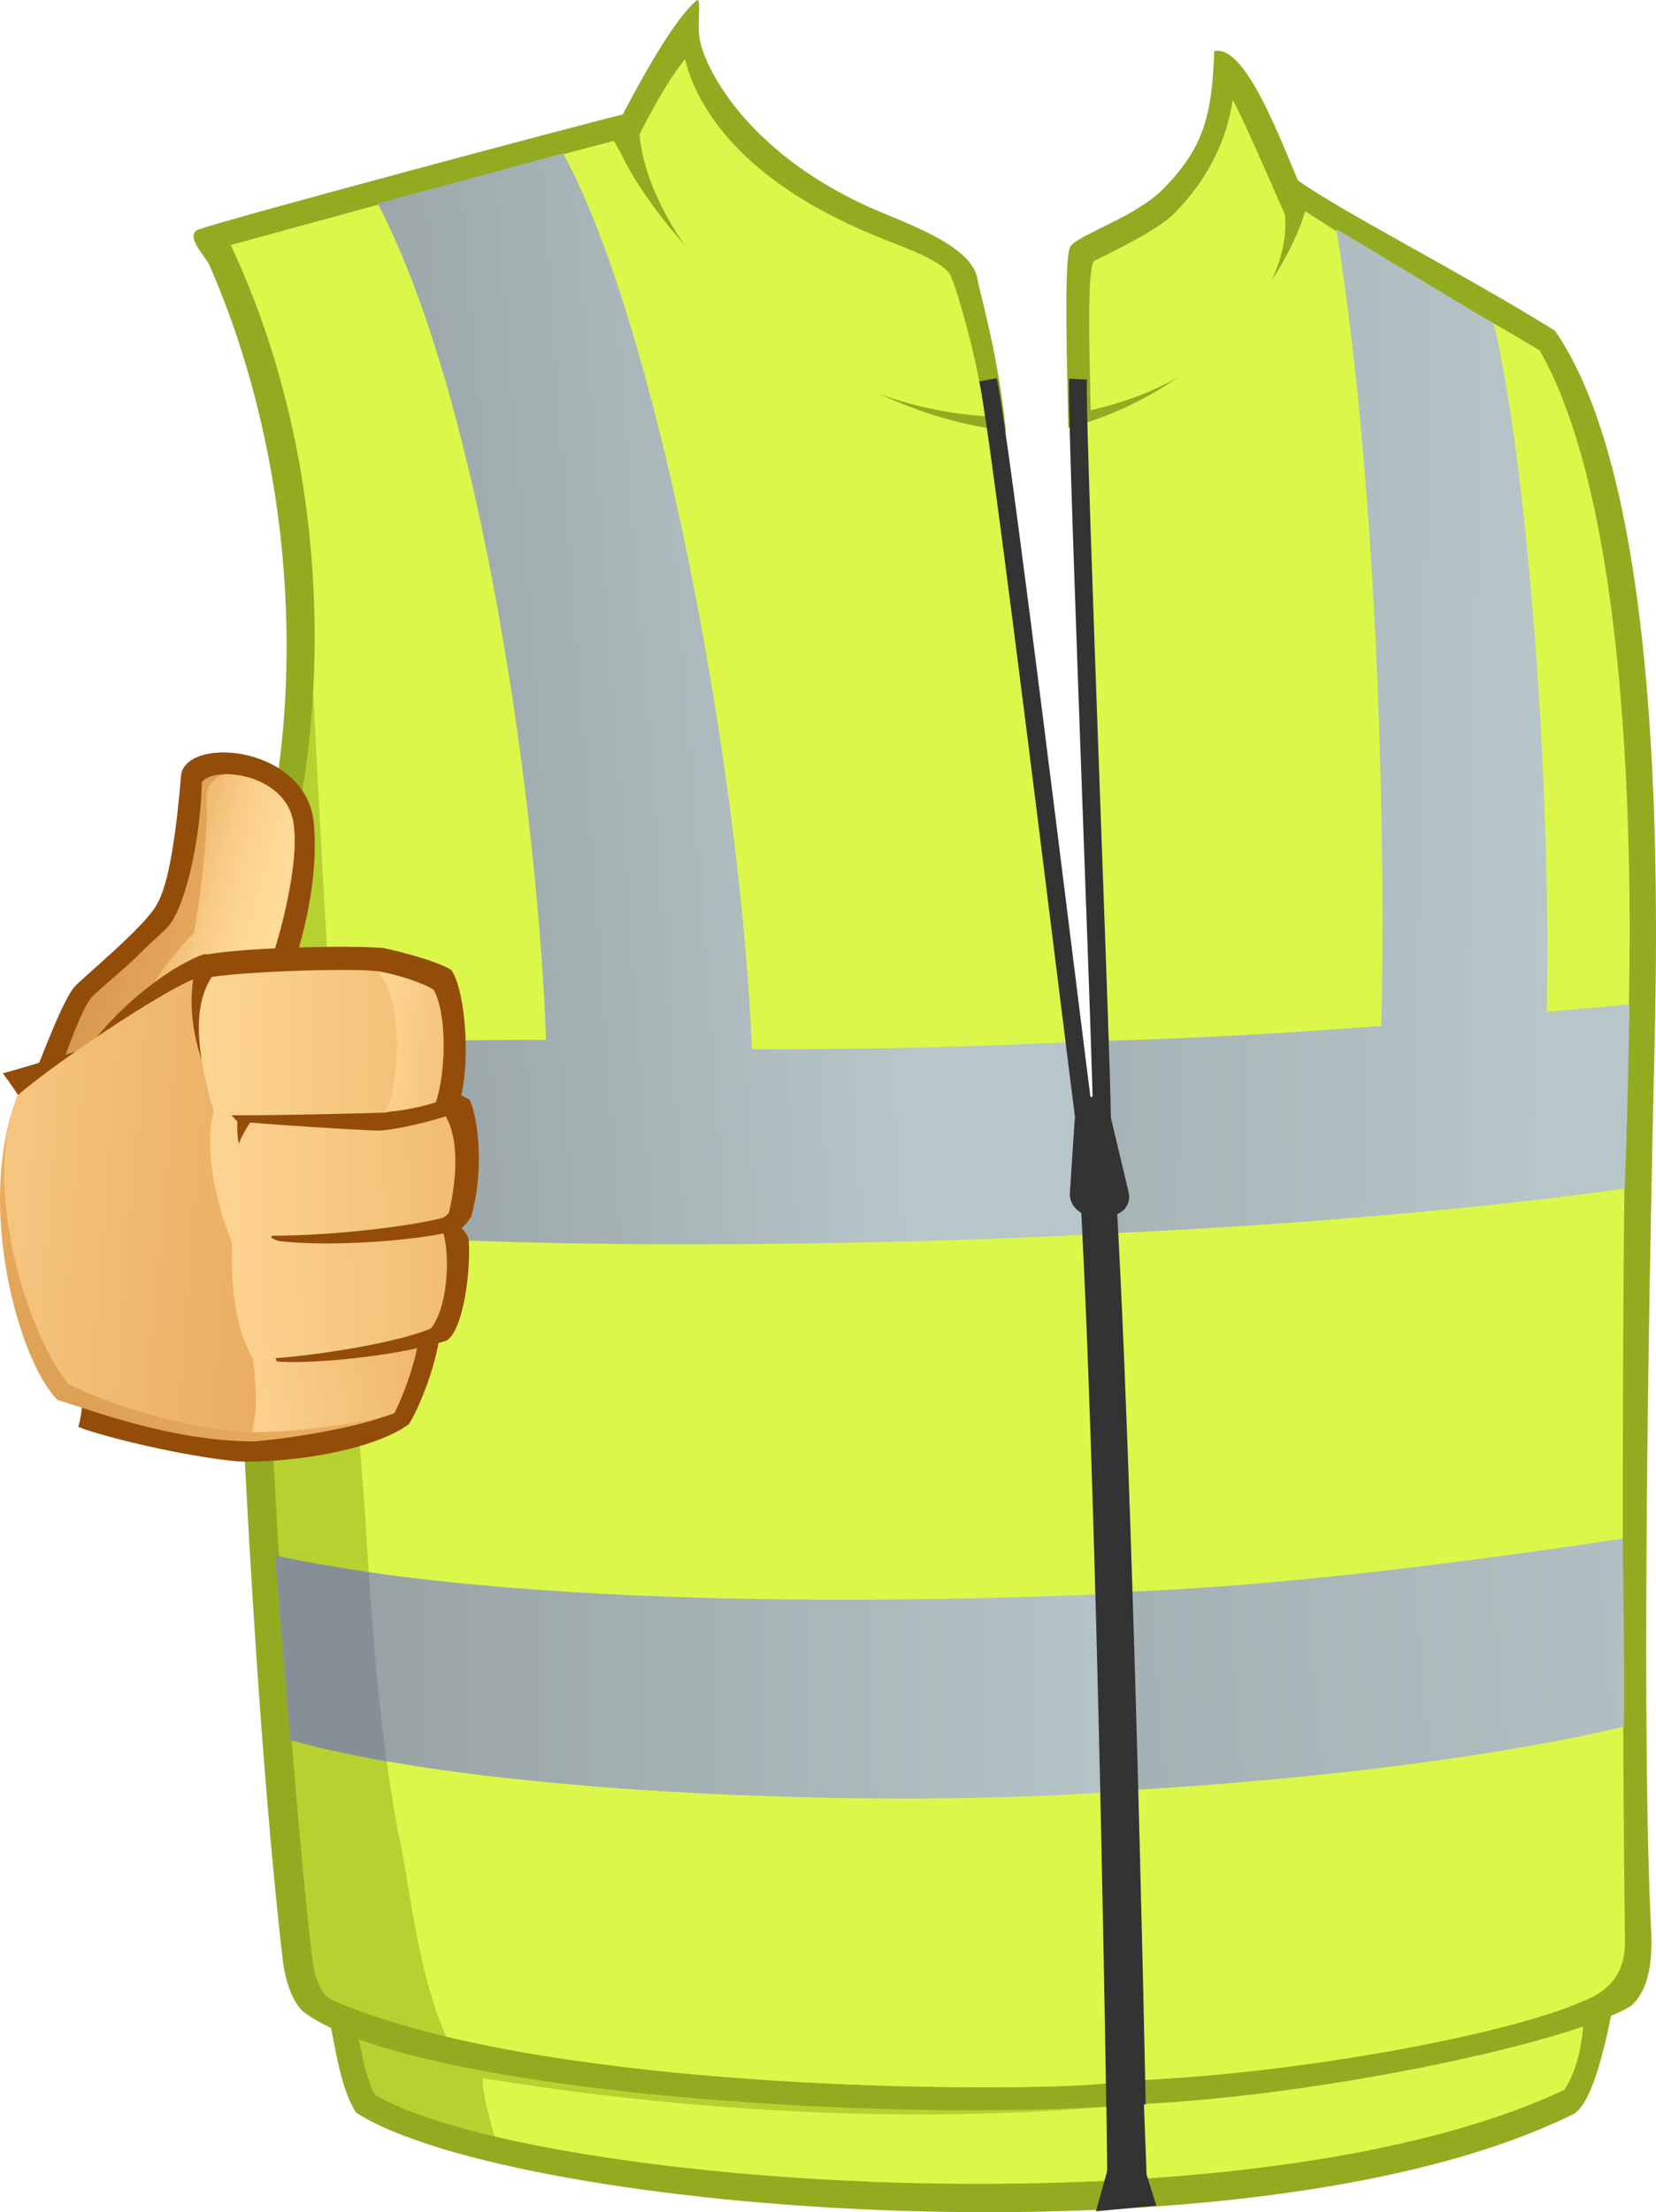 <?xml version="1.0" encoding="utf-8"?>
<!-- Generator: Adobe Illustrator 15.0.0, SVG Export Plug-In . SVG Version: 6.00 Build 0)  -->
<!DOCTYPE svg PUBLIC "-//W3C//DTD SVG 1.1//EN" "http://www.w3.org/Graphics/SVG/1.1/DTD/svg11.dtd">
<svg version="1.1" id="_x30_1_1_" xmlns="http://www.w3.org/2000/svg" xmlns:xlink="http://www.w3.org/1999/xlink" x="0px" y="0px"
	 width="844.001px" height="1127.013px" viewBox="0 0 844.001 1127.013" enable-background="new 0 0 844.001 1127.013"
	 xml:space="preserve">
<g>
	<g>
		<g>
			<g>
				<path fill="#93AB20" d="M161.77,998.317c8.439,36.85,9.795,62.351,19.718,77.963c79.566,51.205,457.123,82.136,621.038,0.434
					c12.234-8.374,20.215-56.321,23.123-77.562C750.204,1003.196,211.595,997.042,161.77,998.317z"/>
				<path fill="#B7D130" d="M494.593,1112.547c-130.871-0.362-259.932-19.771-303.625-45.424
					c-4.508-8.664-7.006-22.147-10.094-38.826c-0.998-5.386-2.074-11.178-3.309-17.36c3.01,0,6.379,0,10.086,0.013
					c37.74,0.104,107.535,0.834,188.361,1.68c110.488,1.151,235.723,2.468,328.06,2.719c48.441,0.136,82.58-0.04,103.408-0.534
					c-2.201,15.768-4.98,32.829-10.229,49.856C731.133,1095.923,624.007,1112.904,494.593,1112.547z"/>
				<path fill="#DBF74A" d="M245.941,1058.748c-0.025,8.497,3.152,18.068,5.953,29.605c61.166,14.426,151.473,23.942,242.699,24.194
					c129.414,0.356,236.54-16.624,302.659-47.877c9.707-14.541,10.313-35.706,10.229-49.856
					C582.052,1117.033,282.222,1064.157,245.941,1058.748z"/>
			</g>
			<polygon fill="#333333" points="563.833,1067.748 564.375,1111.712 584.458,1110.084 582.83,1067.204 			"/>
		</g>
		<polygon fill="#333333" points="564.375,1105.742 558.56,1126.546 589.343,1123.66 583.373,1104.661 		"/>
	</g>
	<g>
		<g id="Fluo_body-warmer_3_">
			<g>
				<path fill="#93AB20" d="M100.256,117.251c10.313-4.342,210.788-57.832,218.938-59.348
					c16.495,35.889,83.077,127.146,187.18,144.332c27.307,137.496,76.232,633.409,71.68,869.983
					c-126.29,10.11-369.779-6.645-423.519-47.354c-6.514-5.97-9.488-18.533-10.313-25.513
					c-14.414-122.231-27.76-370.085-26.598-517.317c39.082-87.933,40.168-230.16-10.857-346.864
					C104.922,130.94,94.827,121.055,100.256,117.251z"/>
				<path fill="#B7D130" d="M169.194,1018.894c-8.143-4.343-9.627-17.398-10.313-23.347
					c-14.133-121.771-28.156-366.447-27.143-513.514c35.484-81.836,45.601-230.16-14.113-357.18
					c40.625-11.085,161.823-44.439,195.21-53.072c10.744,19.707,30.914,48.002,58.976,74.054
					c37.351,34.677,88.123,56.819,132.308,65.87c13.439,72.117,34.49,223.802,48.855,386.496
					c16.586,187.862,14.555,357.32,13.309,462.866C538.445,1065.691,282.238,1068.407,169.194,1018.894z"/>
				<linearGradient id="SVGID_1_" gradientUnits="userSpaceOnUse" x1="150.774" y1="372.31" x2="444.621" y2="350.381">
					<stop  offset="0" style="stop-color:#949FA1"/>
					<stop  offset="1" style="stop-color:#B7C6C9"/>
				</linearGradient>
				<path fill="url(#SVGID_1_)" d="M547.335,530.817c-54.045,2.682-109.391,3.887-164.104,3.719
					c-6.134-148.039-49.56-371.684-96.245-456.364c-20.963,5.694-89.834,24.356-94.451,25.507
					c54.283,104.226,81.811,314.041,85.768,426.121c-56.615-0.256-98.793,2.176-147.104-1.627
					c-0.277,22.665,2.17,76.676,2.711,91.737c100.122,12.141,286.568,13.024,420.062,6.283
					C553.214,593.836,551.314,560.135,547.335,530.817z"/>
				<linearGradient id="SVGID_2_" gradientUnits="userSpaceOnUse" x1="140.422" y1="854.393" x2="589.925" y2="854.393">
					<stop  offset="0" style="stop-color:#949FA1"/>
					<stop  offset="1" style="stop-color:#B7C6C9"/>
				</linearGradient>
				<path fill="url(#SVGID_2_)" d="M589.925,910.826c-0.346-24.558-2.807-70.091-3.299-99.836
					c-80.188,4.193-306.549,11.619-446.204-18.458c0,4.211,7.057,87.936,7.6,93.909
					C253.332,916.299,480.234,922.268,589.925,910.826z"/>
				<path fill="#DBF74A" d="M552.974,598.202c-14.365-162.694-35.416-314.379-48.855-386.496
					c-44.185-9.051-94.957-31.193-132.308-65.87c-28.062-26.052-48.231-54.347-58.976-74.054
					c-33.387,8.633-154.585,41.987-195.21,53.072c34.998,74.45,46.002,156.213,41.975,227.622
					c6.963,139.194,15.559,278.017,26.419,418.344c3.258,53.196,6.516,105.305,16.289,159.591c1.084,5.429,2.17,10.858,3.258,16.282
					c5.287,30.229,9.533,63.078,21.875,90.881c125.481,29.992,315.113,27.438,338.842,23.494
					C567.529,955.522,569.56,786.064,552.974,598.202z"/>
				<linearGradient id="SVGID_3_" gradientUnits="userSpaceOnUse" x1="150.566" y1="373.727" x2="444.728" y2="351.774">
					<stop  offset="0" style="stop-color:#949FA1"/>
					<stop  offset="1" style="stop-color:#B7C6C9"/>
				</linearGradient>
				<path fill="url(#SVGID_3_)" d="M547.335,530.817c-54.045,2.682-109.391,3.887-164.104,3.719
					c-6.134-148.039-49.56-371.684-96.245-456.364c-20.963,5.694-89.834,24.356-94.451,25.507
					c54.283,104.226,81.811,314.041,85.768,426.121c-56.615-0.256-98.793,2.176-147.104-1.627
					c-0.277,22.665,2.17,81.38,2.711,96.447c100.122,12.126,287.021,11.079,420.511,4.343
					C553.664,596.607,551.314,560.135,547.335,530.817z"/>
				<linearGradient id="SVGID_4_" gradientUnits="userSpaceOnUse" x1="140.422" y1="854.393" x2="589.925" y2="854.393">
					<stop  offset="0" style="stop-color:#949FA1"/>
					<stop  offset="1" style="stop-color:#B7C6C9"/>
				</linearGradient>
				<path fill="url(#SVGID_4_)" d="M589.925,910.826c-0.346-24.558-2.807-70.091-3.299-99.836
					c-80.188,4.193-306.549,11.619-446.204-18.458c0,4.211,7.057,87.936,7.6,93.909
					C253.332,916.299,480.234,922.268,589.925,910.826z"/>
				<path fill="#868F98" d="M131.198,528.173c-0.277,22.665,2.17,81.38,2.711,96.447c12.652,1.531,26.693,2.851,41.833,3.979
					c-2.218-32.88-4.319-65.722-6.317-98.537C156.858,529.77,144.249,529.199,131.198,528.173z"/>
				<path fill="#868F98" d="M140.422,792.532c0,4.211,7.057,87.936,7.6,93.909c14.303,4.053,30.866,7.664,49.056,10.855
					c-4.469-32.427-7.047-64.308-9.162-96.356C171.288,798.529,155.356,795.744,140.422,792.532z"/>
			</g>
			<g>
				<path fill="#93AB20" d="M661.673,92.033c-6.826,83.919-71.674,98.071-112.635,110.203
					c-0.979,25.246,7.111,185.559,11.379,362.957c5.645,234.614,8.186,497.986,9.484,507.195
					c94.047-2.69,230.239-31.117,261.651-50.657c11.402-10.855,10.352-29.831,9.775-42.339
					c-5.434-116.709,0.176-368.742,1.627-433.152c1.445-64.417,8.695-292.696-50.482-377.798
					C743.553,138.116,684.427,108.21,661.673,92.033z"/>
				<path fill="#DBF74A" d="M582.775,1059.733c-4.727-96.295-30.656-759.231-30.32-855.474
					c38.32-10.947,86.748-34.584,102.393-103.124c11.697,7.107,43.284,27.94,58.877,36.891
					c20.593,11.809,49.298,27.146,71.038,40.568c50.498,88.311,47.223,295.84,44.508,361.523
					c-2.711,65.591-2.713,330.036-1.084,448.378c0.145,10.521-2.715,23.883-21.172,30.938
					C770.62,1035.699,669.248,1055.381,582.775,1059.733z"/>
				<linearGradient id="SVGID_5_" gradientUnits="userSpaceOnUse" x1="317.681" y1="366.203" x2="792.104" y2="375.918">
					<stop  offset="0" style="stop-color:#949FA1"/>
					<stop  offset="1" style="stop-color:#B7C6C9"/>
				</linearGradient>
				<path fill="url(#SVGID_5_)" d="M788.256,515.516c2.473-100.792-7.836-267.984-26.834-350.492
					c-19.412-11.787-74.429-44.894-80.341-48.312c22.798,141.673,24.967,327.325,22.909,405.96
					c-47.981,3.615-96.167,6.405-141.866,7.64c0.328,29.751,4.123,64.545,4.6,97.924c112.049-4.876,216.731-16.092,261.282-22.801
					c1.105-23.139,2.17-73.097,2.531-93.724C819.512,512.817,799.54,514.451,788.256,515.516z"/>
				<linearGradient id="SVGID_6_" gradientUnits="userSpaceOnUse" x1="218.55" y1="886.024" x2="963.718" y2="827.58">
					<stop  offset="0" style="stop-color:#949FA1"/>
					<stop  offset="1" style="stop-color:#B7C6C9"/>
				</linearGradient>
				<path fill="url(#SVGID_6_)" d="M827.1,783.844c-73.166,10.992-174.669,24.56-255.667,27.146
					c0.564,30.242,4.543,76.858,5.063,100.964c75.635-4.342,175.519-14.472,251.146-32.297
					C828.186,854.143,827.1,799.587,827.1,783.844z"/>
			</g>
		</g>
		<g>
			<path fill="#93AB20" d="M512.634,219.423c-3.813-39.094-13.52-70.774-14.559-77.846c-3.119-15.168-29.822-25.433-48.864-33.367
				c-66.86-27.86-89.484-72.38-92.473-87.579c-1.684-8.567,0.813-20.354-1.354-20.631c-13.031,10.136-34.055,50.583-42.377,66.76
				C314.898,92.639,399.995,206.284,512.634,219.423z"/>
			<path fill="#DBF74A" d="M501.89,212.012c-99.122-6.405-171.211-88.636-175.932-143.482c1.852-3.941,13.049-26.095,23.182-38.398
				c6.244,25.512,29.634,61.927,95.157,89.229l2.204,0.922c12.794,5.312,36.359,13.036,38.408,21.294
				C487.333,146.296,499.054,185.504,501.89,212.012z"/>
		</g>
		<g>
			<path fill="#93AB20" d="M544.49,218.076c-0.379-23.592-2.648-87.632,1.137-92.675c4.551-6.07,32.994-14.83,47.025-28.984
				c21.131-21.319,25.047-38.006,26.184-70.358c18.205-4.046,38.285,58.897,47.389,76.087
				C665.089,117.309,632.664,194.316,544.49,218.076z"/>
			<path fill="#DBF74A" d="M555.869,208.98c-0.377-20.898-2.275-73.471,1.898-76.163c10.617-5.057,32.598-16.05,40.197-23.593
				c16.92-16.807,27.158-37.08,30.336-58.304c6.701,12.255,24.615,54.267,26.547,58.304
				C658.261,138.542,630.955,192.129,555.869,208.98z"/>
		</g>
		<g>
			<g>
				<path fill="#333333" d="M563.833,1073.715c-0.066-3.858-5.811-392.276-16.658-514.285l18.145-1.275
					c10.896,122.514,18.525,510.069,18.596,513.93L563.833,1073.715z"/>
			</g>
			<g>
				<path fill="#333333" d="M547.933,569.369c-1.365-10.42-4.555-36.059-8.697-69.35c-12.539-100.721-35.877-288.208-40.152-305.687
					l8.893-1.719c4.381,17.893,26.865,198.568,40.305,306.521c4.141,33.266,7.332,58.885,8.691,69.296L547.933,569.369z"/>
			</g>
			<g>
				<path fill="#333333" d="M566.109,567.215h-9.104c0-10.951-2.299-74.087-4.955-147.186
					c-3.676-101.14-7.846-215.775-7.176-227.103l9.09,0.426c-0.65,10.986,3.691,130.435,7.188,226.419
					C563.808,492.941,566.109,556.134,566.109,567.215z"/>
			</g>
			<path fill="#333333" d="M575.224,607.415c1.555,6.526-3.313,11.961-10.82,12.075l-6.268,0.094
				c-7.506,0.111-13.289-5.246-12.852-11.909l2.395-36.436c0.434-6.663,4.244-11.997,8.473-11.858
				c4.225,0.139,8.949,5.596,10.51,12.122L575.224,607.415z"/>
		</g>
	</g>
</g>
<g>
	<g>
		<path fill="#944D09" d="M11.449,562.098c6.844-14.749,19.31-51.263,26.683-59.516c4.314-4.826,35.815-30.548,41.786-41.787
			c6.32-10.533,10.005-37.391,12.462-66.712c4.74-19.486,64.285-13.43,67.594,25.635c3.508,41.43-14.396,85.673-23.879,107.44
			C124.51,530.849,19.874,558.936,11.449,562.098z"/>
		<linearGradient id="SVGID_7_" gradientUnits="userSpaceOnUse" x1="50.481" y1="460.623" x2="113.683" y2="481.163">
			<stop  offset="0" style="stop-color:#D4984C"/>
			<stop  offset="1" style="stop-color:#EAAD60"/>
		</linearGradient>
		<path fill="url(#SVGID_7_)" d="M31.108,543.664c4.536-12.228,10.16-28.145,14.928-34.763c2.419-3.363,16.924-14.718,24.226-22.119
			c7.904-8.021,14.361-13.053,16.441-15.989c8.839-12.454,15.511-45.107,16.21-72.494c7.373-8.429,41.611-3.69,46.35,19.485
			c4.314,21.084-7.725,65.66-16.852,87.432c0,0,19.459-0.03,20.537,4.743C150.315,510.691,59.874,536.208,31.108,543.664z"/>
		<linearGradient id="SVGID_8_" gradientUnits="userSpaceOnUse" x1="78.43" y1="460.259" x2="212.81" y2="498.574">
			<stop  offset="6.030000e-006" style="stop-color:#EAAD60"/>
			<stop  offset="0.07" style="stop-color:#F0B96F"/>
			<stop  offset="0.2" style="stop-color:#F8CB86"/>
			<stop  offset="0.323" style="stop-color:#FDD694"/>
			<stop  offset="0.43" style="stop-color:#FFDA99"/>
		</linearGradient>
		<path fill="url(#SVGID_8_)" d="M105.194,405.67c1.057,13.167-2.105,46.877-6.318,69.524
			c-14.22,15.273-26.007,28.725-32.653,59.512c36.188-9.997,84.923-24.245,86.726-24.749c-1.078-4.773-20.537-4.743-20.537-4.743
			c9.127-21.772,21.166-66.348,16.852-87.432c-3.217-15.729-20.014-22.945-32.783-23.334
			C111.518,394.083,105.194,399.351,105.194,405.67z"/>
	</g>
	<g>
		<path fill="#944D09" d="M1.44,546.825c18.957-5.266,43.715-13.166,43.715-13.166s8.953-12.643,23.7-25.286
			c15.248-13.071,27.812-19.8,35.288-22.292c37.566,1.753,58.281-1.057,99.017,5.967c19.297,48.748,30.959,112.641,21.066,187.5
			c-2.457,18.61-11.234,38.625-15.801,45.997c-20.361,14.747-65.835,20.019-87.431,18.962c-27.91-2.634-68.82-12.639-81.106-17.558
			C44.098,715.011,53.583,615.117,1.44,546.825z"/>
		<linearGradient id="SVGID_9_" gradientUnits="userSpaceOnUse" x1="11.998" y1="754.701" x2="83.189" y2="665.508">
			<stop  offset="0" style="stop-color:#D4984C"/>
			<stop  offset="1" style="stop-color:#EAAD60"/>
		</linearGradient>
		<path fill="url(#SVGID_9_)" d="M129.776,734.326c-41.903,0-81.459-15.449-100.421-21.067
			C9.339,693.239-12.78,613.185,8.988,558.059c21.066-18.262,83.954-59.964,94.101-60.392c38.193,1.3,70.592,1.396,107.442,7.724
			c8.957,54.685,4.57,185.391-10.533,214.186C192.978,724.144,160.672,731.516,129.776,734.326z"/>
		<linearGradient id="SVGID_10_" gradientUnits="userSpaceOnUse" x1="142.864" y1="614.653" x2="-90.032" y2="595.529">
			<stop  offset="6.030000e-006" style="stop-color:#EAAD60"/>
			<stop  offset="0.394" style="stop-color:#F1BC74"/>
			<stop  offset="1" style="stop-color:#FFDA99"/>
		</linearGradient>
		<path fill="url(#SVGID_10_)" d="M178.244,726.618c10.643-2.47,18.66-5.033,21.754-7.042c15.104-28.794,19.49-159.5,10.533-214.186
			c-36.851-6.328-69.249-6.424-107.442-7.724c-10.146,0.428-73.034,42.13-94.101,60.392c-19.662,49.858,7.728,125.704,25.633,146.77
			c12.639,7.373,55.126,22.82,93.052,24.929C148.034,730.111,161.934,728.84,178.244,726.618z"/>
		<linearGradient id="SVGID_11_" gradientUnits="userSpaceOnUse" x1="231.678" y1="590.471" x2="80.875" y2="619.196">
			<stop  offset="6.030000e-006" style="stop-color:#EAAD60"/>
			<stop  offset="1" style="stop-color:#FFDA99"/>
		</linearGradient>
		<path fill="url(#SVGID_11_)" d="M210.531,505.391c-36.851-6.328-67.669-14.152-105.86-15.453c-0.189,0.009-0.42,0.05-0.633,0.084
			c-3.271,61.726,39.957,145.986,23.635,193.388c3.508,23.524,3.508,36.867,0.699,46.001c10.533,1.047,58.636-3.515,72.683-9.486
			c3.861-7.724,9.828-22.82,11.938-35.463C219.638,644.58,219.072,557.526,210.531,505.391z"/>
		<path fill="#944D09" d="M124.686,559.464c6.143,2.104,81.282-9.834,93.22-9.481c6.32,1.58,17.029,8.248,21.422,10.18
			c5.619,12.643,6.67,40.559,0.697,59.869c-2.104,3.162-4.736,5.794-4.736,5.794s3.686,3.162,3.686,6.844
			c0.877,17.91-3.51,46.176-11.586,50.387c-28.439,8.78-72.331,11.942-86.378,10.533
			C136.795,683.058,126.262,576.317,124.686,559.464z"/>
		<linearGradient id="SVGID_12_" gradientUnits="userSpaceOnUse" x1="302.57" y1="623.857" x2="75.501" y2="628.309">
			<stop  offset="6.030000e-006" style="stop-color:#EAAD60"/>
			<stop  offset="0.47" style="stop-color:#F5C47D"/>
			<stop  offset="0.999" style="stop-color:#FFDA99"/>
		</linearGradient>
		<path fill="url(#SVGID_12_)" d="M129.071,692.19c-11.232-18.261-11.232-45.648-10.709-58.992
			c-7.371-17.905-14.568-44.944-9.654-66.711c8.43,0,16.502,2.981,16.502,2.981s48.193-8.429,69.874-8.601
			c6.498,2.545,26.861,5.708,31.6,7.023c7.377,11.851,6.324,32.301,2.109,49.86c-2.805,4.562-16.852,7.724-16.852,7.724
			s7.02,2.104,14.047,2.809c3.51,12.638,2.104,37.924-6.322,48.458C198.597,685.867,141.709,693.239,129.071,692.19z"/>
		<path fill="#944D09" d="M139.081,629.514c-2.461,0.524,0.525,2.108,3.334,2.805c28.791,3.162,70.226-0.696,86.378-4.562
			c1.229-2.629,3.158-6.668,4.039-9.477C217.207,624.247,168.749,629.685,139.081,629.514z"/>
		<path fill="#944D09" d="M129.776,568.245c-1.758-0.353-7.725-3.515-9.133-3.515c0.965,4.038-0.523,10.27,1.057,17.905
			C124.51,575.617,128.719,570.35,129.776,568.245z"/>
		<path fill="#944D09" d="M100.985,487.134c18.959-4.567,76.546-5.62,94.099-4.215c10.273,2.106,28.355,7.02,34.938,11.238
			c7.729,11.146,10.709,53.717,2.281,72.68c-10.445,4.302-32.477,9.128-39.324,9.128c-6.842,0-61.097-3.334-72.159-4.739
			C111.694,562.449,89.217,526.811,100.985,487.134z"/>
		<linearGradient id="SVGID_13_" gradientUnits="userSpaceOnUse" x1="301.295" y1="534.243" x2="81.482" y2="529.796">
			<stop  offset="6.030000e-006" style="stop-color:#EAAD60"/>
			<stop  offset="0.973" style="stop-color:#FED997"/>
			<stop  offset="1" style="stop-color:#FFDA99"/>
		</linearGradient>
		<path fill="url(#SVGID_13_)" d="M196.316,566.836c0,0-71.983,2.104-86.907,1.056c-4.037-14.571-15.1-50.21-1.404-70.225
			c22.125-3.162,76.722-4.567,84.62-2.721c5.795,1.845,22.912,8.16,28.18,11.851c4.738,13.426,0.529,46.344-3.949,54.512
			C211.324,563.414,196.316,566.836,196.316,566.836z"/>
		<linearGradient id="SVGID_14_" gradientUnits="userSpaceOnUse" x1="266.92" y1="536.898" x2="185.568" y2="529.823">
			<stop  offset="6.030000e-006" style="stop-color:#EAAD60"/>
			<stop  offset="0.973" style="stop-color:#FED997"/>
			<stop  offset="1" style="stop-color:#FFDA99"/>
		</linearGradient>
		<path fill="url(#SVGID_14_)" d="M221.064,504.338c-5.266-3.69-19.223-8.076-28.967-9.658c14.924,14.22,10.709,61.269,4.395,71.803
			c8.953-0.524,19.307-2.81,25.629-4.915C227.388,546.122,227.849,516.625,221.064,504.338z"/>
	</g>
</g>
</svg>
